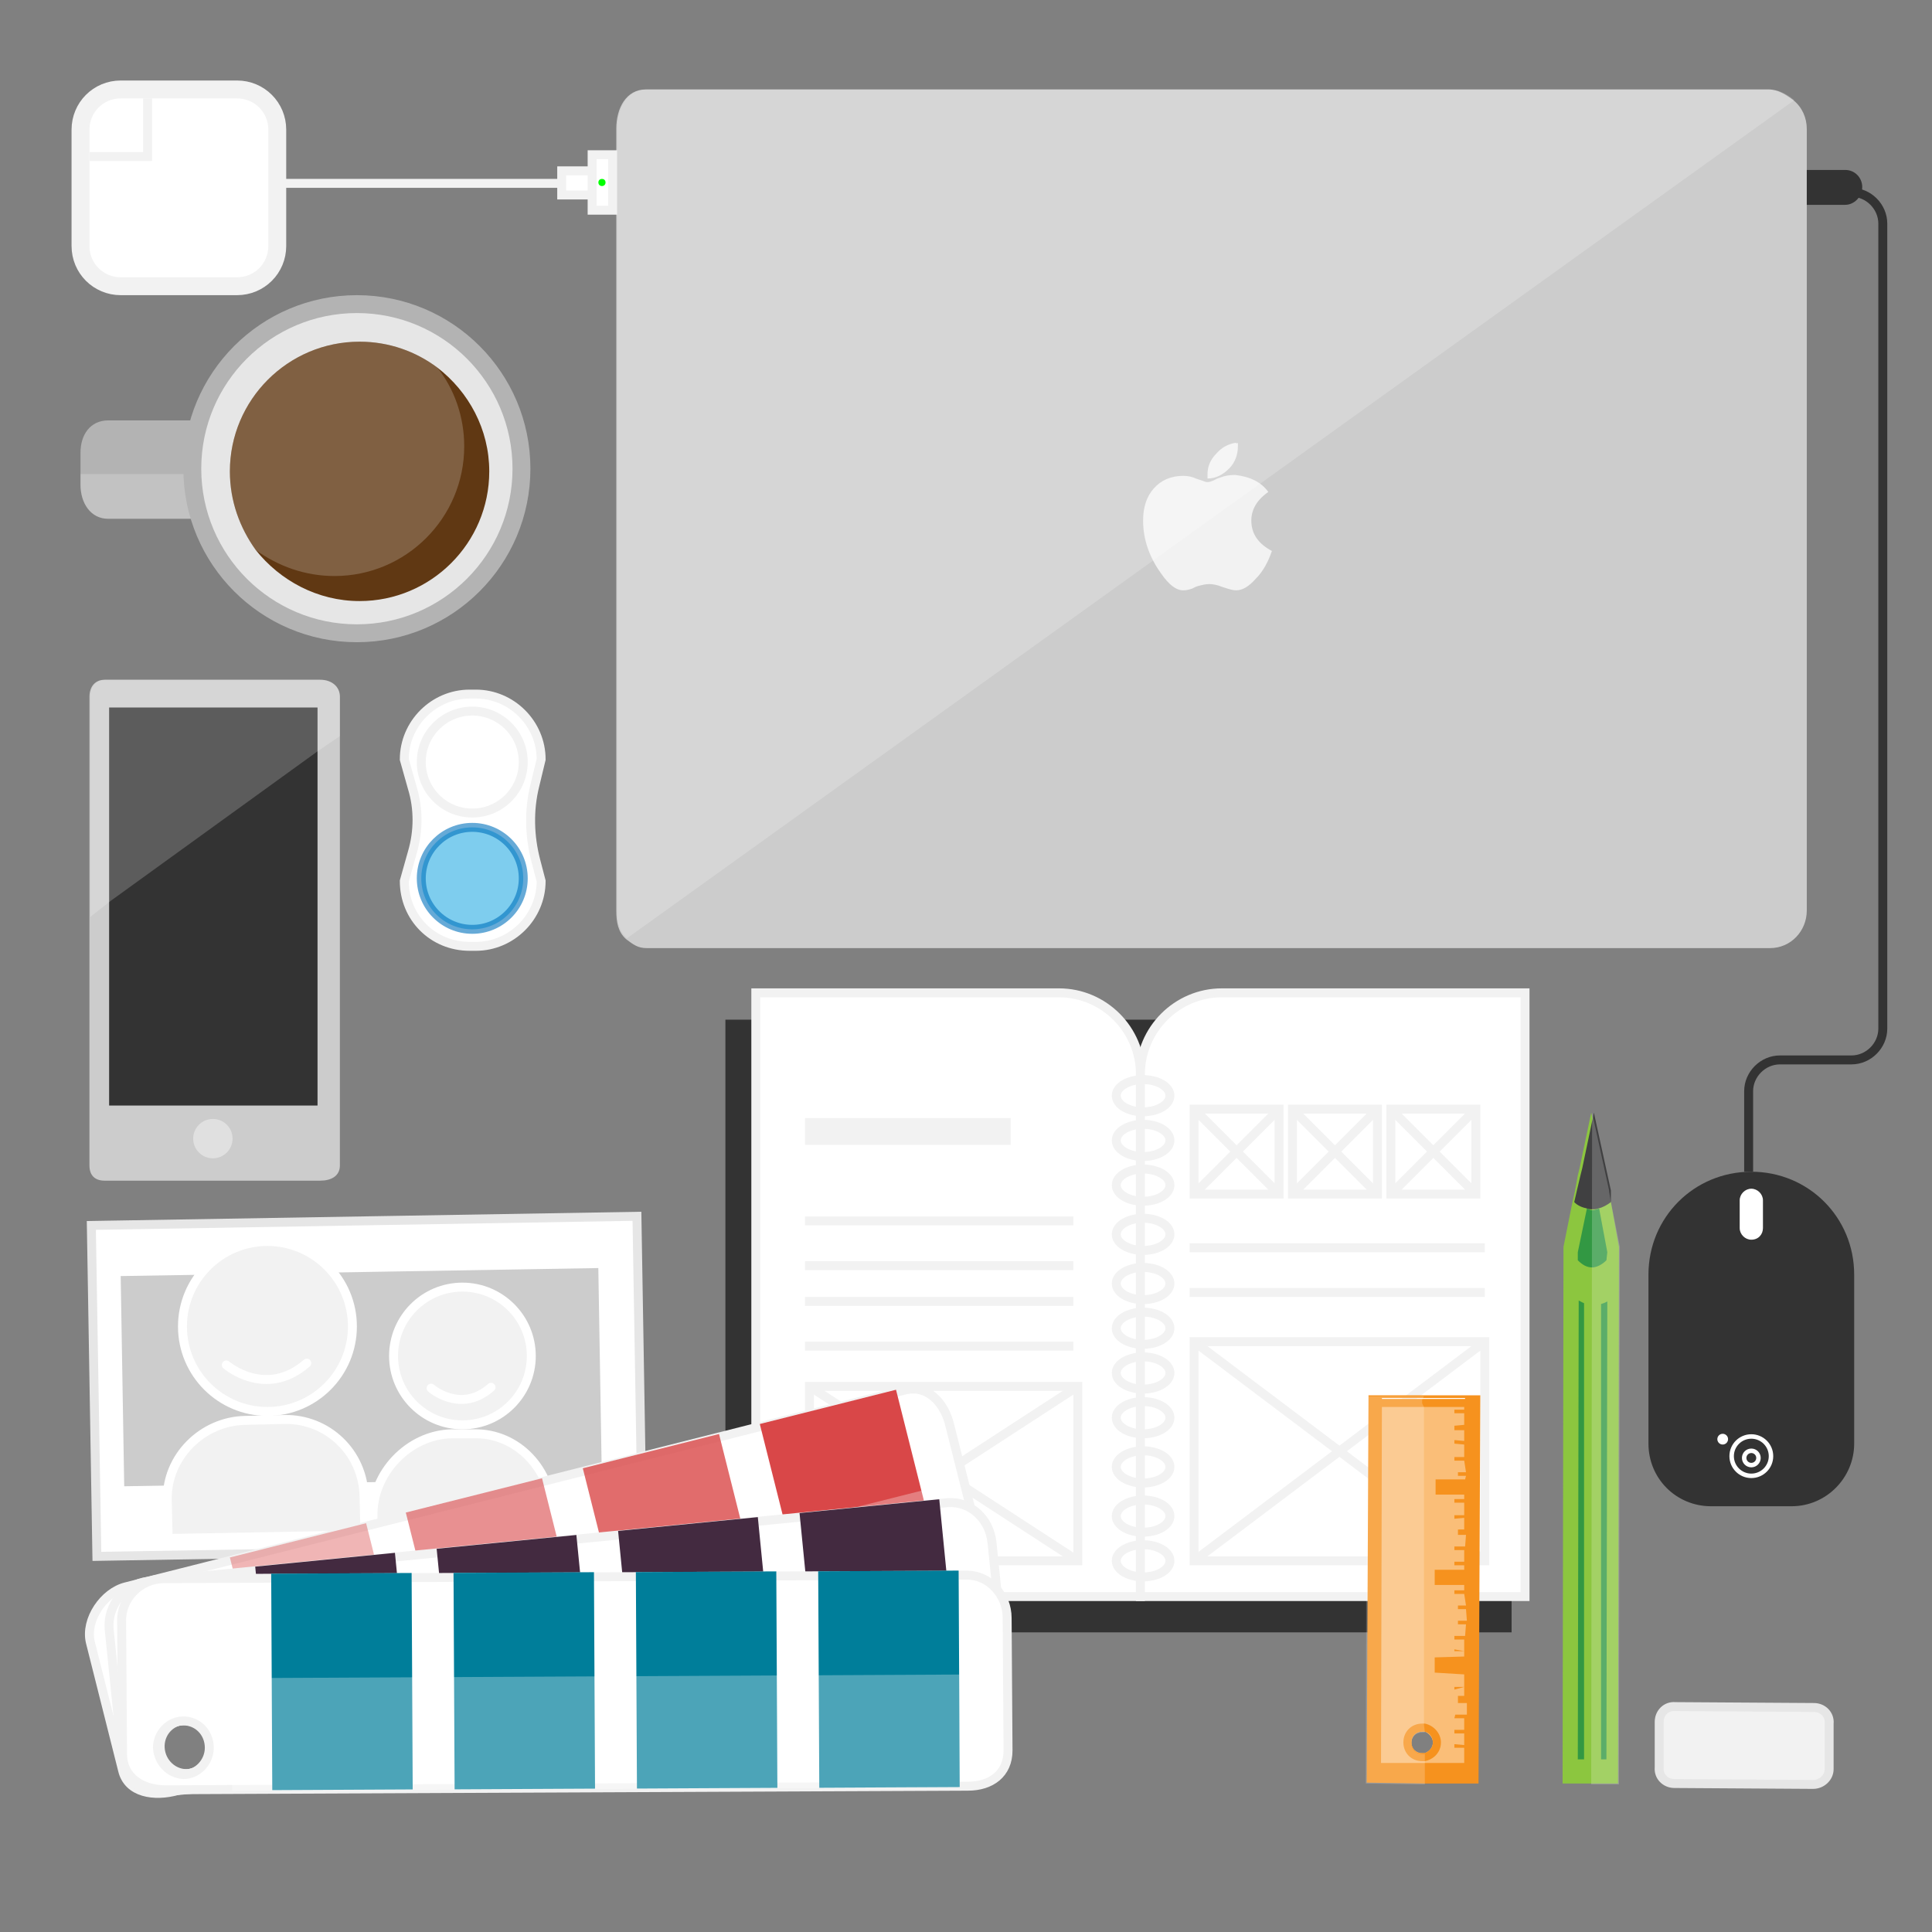 <?xml version="1.0" encoding="utf-8"?>
<!-- Generator: Adobe Illustrator 18.1.0, SVG Export Plug-In . SVG Version: 6.00 Build 0)  -->
<!DOCTYPE svg PUBLIC "-//W3C//DTD SVG 1.1//EN" "http://www.w3.org/Graphics/SVG/1.1/DTD/svg11.dtd">
<svg version="1.1" id="Layer_1" xmlns="http://www.w3.org/2000/svg" xmlns:xlink="http://www.w3.org/1999/xlink" x="0px" y="0px"
	 viewBox="0 0 216 216" enable-background="new 0 0 216 216" xml:space="preserve">
<rect x="0" y="0" width="216" height="216" fill="#808080" stroke="none"/>
<g>
	
		<rect x="22.5" y="124.5" transform="matrix(-1.676831e-02 -1 1 -1.676831e-02 -113.291 198.593)" fill="#FFFFFF" stroke="#E6E6E6" stroke-miterlimit="10" width="37" height="61"/>
	
		<rect x="13.2" y="141.8" transform="matrix(-1 1.676830e-02 -1.676830e-02 -1 83.373 307.341)" fill="#CCCCCC" stroke="#FFFFFF" stroke-miterlimit="10" width="54.4" height="24.5"/>
	<circle fill="#F2F2F2" stroke="#FFFFFF" stroke-miterlimit="10" cx="29.9" cy="148.3" r="9.5"/>
	<circle fill="#F2F2F2" stroke="#FFFFFF" stroke-miterlimit="10" cx="51.7" cy="151.6" r="7.7"/>
	<path fill="#F2F2F2" stroke="#FFFFFF" stroke-miterlimit="10" d="M40.7,167.3l0.1,4.3l-22,0.4l-0.1-4.3c-0.1-4.8,3.9-8.8,8.7-8.9
		l4.4-0.1C36.6,158.6,40.6,162.4,40.7,167.3z"/>
	<path fill="#F2F2F2" stroke="#FFFFFF" stroke-miterlimit="10" d="M61.7,169.2l0,2l-20,0.3l0-2c-0.1-4.8,4-9.1,8.8-9.2l2.5,0
		C57.9,160.2,61.7,164.4,61.7,169.2z"/>
	<path fill="none" stroke="#FFFFFF" stroke-linecap="round" stroke-linejoin="round" stroke-miterlimit="10" d="M25.3,152.6
		c0,0,4.4,3.8,9-0.2"/>
	<path fill="none" stroke="#FFFFFF" stroke-linecap="round" stroke-linejoin="round" stroke-miterlimit="10" d="M48.2,155.2
		c0,0,3.3,2.9,6.7-0.1"/>
</g>
<path fill="#CCCCCC" d="M202,14.4v87.4c0,2.3-1.8,4.2-4.1,4.2H72.3c-1,0-1.5-0.4-2.3-1c-0.9-0.8-1.1-1.9-1.1-3.2V14.4
	c0-2.3,1.1-4.4,3.3-4.4h125.5c1.1,0,2,0.6,2.8,1.2C201.5,12,202,13.2,202,14.4z"/>
<g>
	<path fill="#F2F2F2" d="M141.8,55c-1.3,0.9-1.9,2-1.9,3.2c0,1.5,0.8,2.6,2.3,3.4c-0.4,1.2-1,2.3-1.8,3.1c-0.8,0.9-1.5,1.3-2.2,1.3
		c-0.3,0-0.7-0.1-1.3-0.3l-0.3-0.1c-0.5-0.2-1-0.3-1.4-0.3c-0.4,0-0.8,0.1-1.2,0.2l-0.3,0.1l-0.4,0.2c-0.3,0.1-0.6,0.2-1,0.2
		c-0.8,0-1.6-0.6-2.5-1.9c-1.3-1.8-2-3.8-2-5.9c0-1.5,0.4-2.7,1.2-3.6c0.8-0.9,1.9-1.4,3.3-1.4c0.5,0,1,0.1,1.4,0.3l0.3,0.1l0.3,0.1
		c0.3,0.1,0.5,0.2,0.7,0.2c0.2,0,0.5-0.1,0.7-0.2l0.4-0.2l0.3-0.1c0.5-0.2,1-0.3,1.7-0.3C139.8,53.3,141,53.9,141.8,55z M138.4,49.5
		c0,0.2,0,0.3,0,0.4c0,0.9-0.3,1.8-1,2.5c-0.7,0.7-1.5,1.1-2.4,1.1c0-0.2,0-0.4,0-0.5c0-0.8,0.3-1.6,1-2.3c0.6-0.7,1.4-1.1,2.2-1.2
		C138.2,49.6,138.3,49.6,138.4,49.5z"/>
</g>
<path opacity="0.2" fill="#FFFFFF" d="M200.6,11.2L70.1,104.9c-0.9-0.8-1.1-1.8-1.1-3.1V14.4c0-2.3,1.1-4.4,3.3-4.4h125.5
	C198.9,10,199.9,10.6,200.6,11.2z"/>
<g>
	<path fill="#B3B3B3" d="M9,54.2v-3.6c0-2,1.1-3.6,3.1-3.6H23v11H12.1C10.1,58,9,56.2,9,54.2z"/>
	<path opacity="0.2" fill="#FFFFFF" d="M9,54.2V53h14v5H12.1C10.1,58,9,56.2,9,54.2z"/>
	<circle fill="#E6E6E6" stroke="#B3B3B3" stroke-width="2" stroke-miterlimit="10" cx="39.9" cy="52.4" r="18.4"/>
	<path fill="#603813" d="M25.7,52.7c0-8,6.5-14.5,14.5-14.5c3.3,0,6.3,1.1,8.7,2.9c3.5,2.7,5.8,6.9,5.8,11.6c0,8-6.5,14.5-14.5,14.5
		c-4.7,0-8.9-2.3-11.6-5.7C26.8,59,25.7,56,25.7,52.7z"/>
	<path opacity="0.2" fill="#FFFFFF" d="M25.7,52.7c0-8,6.5-14.5,14.5-14.5c3.3,0,6.3,1.1,8.7,2.9c1.9,2.4,3,5.5,3,8.8
		c0,8-6.5,14.5-14.5,14.5c-3.3,0-6.3-1.1-8.8-2.9C26.8,59,25.7,56,25.7,52.7z"/>
</g>
<g>
	<g>
		<g>
			<path fill="#CCCCCC" d="M38,77.9v52.4c0,1.2-1,1.7-2.2,1.7H11.7c-1.1,0-1.7-0.6-1.7-1.7V77.9c0-1.1,0.6-1.9,1.7-1.9h24.1
				C37,76,38,76.7,38,77.9z"/>
			<rect x="12.2" y="79.1" fill="#333333" width="23.3" height="44.5"/>
			<circle opacity="0.4" fill="#FFFFFF" cx="23.8" cy="127.3" r="2.2"/>
		</g>
	</g>
	<path opacity="0.2" fill="#FFFFFF" d="M38,77.9v4.4L35.5,84l-23.1,16.7l-2.3,1.8V77.9c0-1.1,0.6-1.9,1.7-1.9h24.1
		C37,76,38,76.7,38,77.9z"/>
</g>
<path fill="#FFFFFF" stroke="#F2F2F2" stroke-width="2" stroke-miterlimit="10" d="M26.5,32h-13C11,32,9,30,9,27.5v-13
	C9,12,11,10,13.5,10h13c2.5,0,4.5,2,4.5,4.5v13C31,30,29,32,26.5,32z"/>
<polyline fill="#FFFFFF" stroke="#F2F2F2" stroke-miterlimit="10" points="16.5,11 16.5,17.5 10,17.5 "/>
<line fill="#FFFFFF" stroke="#F2F2F2" stroke-miterlimit="10" x1="31" y1="20.5" x2="63" y2="20.5"/>
<rect x="62.8" y="19.1" fill="#FFFFFF" stroke="#F2F2F2" stroke-miterlimit="10" width="4.4" height="2.7"/>
<rect x="66.2" y="17.3" fill="#FFFFFF" stroke="#F2F2F2" stroke-miterlimit="10" width="2.3" height="6.2"/>
<circle fill="#00FF00" cx="67.3" cy="20.4" r="0.4"/>
<g>
	<path fill="#333333" d="M200.3,168.4h-9c-3.9,0-7-3.1-7-7v-18.9c0-6.4,5.1-11.5,11.5-11.5h0c6.4,0,11.5,5.1,11.5,11.5v18.9
		C207.3,165.2,204.2,168.4,200.3,168.4z"/>
	<circle fill="none" stroke="#FFFFFF" stroke-width="0.5" stroke-miterlimit="10" cx="195.8" cy="162.8" r="2.2"/>
	<circle fill="none" stroke="#FFFFFF" stroke-width="0.5" stroke-miterlimit="10" cx="195.8" cy="163" r="0.8"/>
	<circle fill="#FFFFFF" cx="192.6" cy="160.9" r="0.6"/>
	<path fill="#FFFFFF" d="M195.8,138.6L195.8,138.6c-0.7,0-1.3-0.6-1.3-1.3v-3.1c0-0.7,0.6-1.3,1.3-1.3l0,0c0.7,0,1.3,0.6,1.3,1.3
		v3.1C197.1,138,196.6,138.6,195.8,138.6z"/>
</g>
<g>
	<path fill="#FFFFFF" stroke="#F2F2F2" stroke-miterlimit="10" d="M45.2,98.5l0.9-3.2c0.7-2.4,0.7-4.9,0-7.2l-0.9-3.2
		c0-4,3.3-7.3,7.3-7.3h0.7c4,0,7.3,3.3,7.3,7.3l-0.7,2.9c-0.7,2.8-0.6,5.7,0.1,8.4l0.6,2.3c0,4-3.3,7.3-7.3,7.3h-0.7
		C48.4,105.8,45.2,102.6,45.2,98.5z"/>
	<circle fill="#FFFFFF" stroke="#F2F2F2" stroke-miterlimit="10" cx="52.8" cy="85.2" r="5.7"/>
	<circle opacity="0.6" fill="#29ABE2" stroke="#0071BC" stroke-miterlimit="10" cx="52.8" cy="98.2" r="5.7"/>
</g>
<path fill="#333333" d="M206.3,22.9H202V19h4.3c1.1,0,1.9,0.9,1.9,1.9v0C208.2,22,207.3,22.9,206.3,22.9z"/>
<path fill="none" stroke="#333333" stroke-miterlimit="10" d="M207,21.5L207,21.5c1.9,0,3.5,1.6,3.5,3.5v90c0,1.9-1.6,3.5-3.5,3.5
	h-8c-1.9,0-3.5,1.6-3.5,3.5v9"/>
<g>
	<rect x="81.1" y="114" fill="#333333" width="87.9" height="68.5"/>
	<path fill="#FFFFFF" stroke="#F2F2F2" stroke-miterlimit="10" d="M127.5,178.5h-43V111h33.9c5,0,9.1,4.1,9.1,9.1V178.5z"/>
	<path fill="#FFFFFF" stroke="#F2F2F2" stroke-miterlimit="10" d="M127.5,178.5h43V111h-33.9c-5,0-9.1,4.1-9.1,9.1V178.5z"/>
	<line fill="#FFFFFF" stroke="#F2F2F2" stroke-width="3" stroke-miterlimit="10" x1="90" y1="126.5" x2="113" y2="126.5"/>
	<line fill="#FFFFFF" stroke="#F2F2F2" stroke-miterlimit="10" x1="90" y1="141.5" x2="120" y2="141.5"/>
	<line fill="#FFFFFF" stroke="#F2F2F2" stroke-miterlimit="10" x1="90" y1="136.5" x2="120" y2="136.5"/>
	<line fill="#FFFFFF" stroke="#F2F2F2" stroke-miterlimit="10" x1="133" y1="139.5" x2="166" y2="139.5"/>
	<line fill="#FFFFFF" stroke="#F2F2F2" stroke-miterlimit="10" x1="133" y1="144.5" x2="166" y2="144.5"/>
	<g>
		<rect x="133.5" y="150" fill="#FFFFFF" stroke="#F2F2F2" stroke-miterlimit="10" width="32.5" height="24.5"/>
		<line fill="#FFFFFF" stroke="#F2F2F2" stroke-miterlimit="10" x1="133.5" y1="150" x2="166" y2="174.5"/>
		<line fill="#FFFFFF" stroke="#F2F2F2" stroke-miterlimit="10" x1="166" y1="150" x2="133.5" y2="174.5"/>
	</g>
	<g>
		<rect x="133.5" y="124" fill="#FFFFFF" stroke="#F2F2F2" stroke-miterlimit="10" width="9.5" height="9.5"/>
		<line fill="#FFFFFF" stroke="#F2F2F2" stroke-miterlimit="10" x1="133.5" y1="124" x2="143" y2="133.5"/>
		<line fill="#FFFFFF" stroke="#F2F2F2" stroke-miterlimit="10" x1="143" y1="124" x2="133.5" y2="133.5"/>
	</g>
	<g>
		<rect x="144.5" y="124" fill="#FFFFFF" stroke="#F2F2F2" stroke-miterlimit="10" width="9.5" height="9.5"/>
		<line fill="#FFFFFF" stroke="#F2F2F2" stroke-miterlimit="10" x1="144.5" y1="124" x2="154" y2="133.5"/>
		<line fill="#FFFFFF" stroke="#F2F2F2" stroke-miterlimit="10" x1="154" y1="124" x2="144.5" y2="133.5"/>
	</g>
	<g>
		<rect x="155.5" y="124" fill="#FFFFFF" stroke="#F2F2F2" stroke-miterlimit="10" width="9.5" height="9.5"/>
		<line fill="#FFFFFF" stroke="#F2F2F2" stroke-miterlimit="10" x1="155.5" y1="124" x2="165" y2="133.5"/>
		<line fill="#FFFFFF" stroke="#F2F2F2" stroke-miterlimit="10" x1="165" y1="124" x2="155.5" y2="133.5"/>
	</g>
	<line fill="#FFFFFF" stroke="#F2F2F2" stroke-miterlimit="10" x1="90" y1="145.5" x2="120" y2="145.5"/>
	<line fill="#FFFFFF" stroke="#F2F2F2" stroke-miterlimit="10" x1="90" y1="150.5" x2="120" y2="150.5"/>
	<ellipse fill="none" stroke="#F2F2F2" stroke-miterlimit="10" cx="127.8" cy="122.5" rx="3" ry="1.8"/>
	<ellipse fill="none" stroke="#F2F2F2" stroke-miterlimit="10" cx="127.8" cy="127.5" rx="3" ry="1.8"/>
	<ellipse fill="none" stroke="#F2F2F2" stroke-miterlimit="10" cx="127.8" cy="132.5" rx="3" ry="1.8"/>
	<ellipse fill="none" stroke="#F2F2F2" stroke-miterlimit="10" cx="127.8" cy="138" rx="3" ry="1.8"/>
	<ellipse fill="none" stroke="#F2F2F2" stroke-miterlimit="10" cx="127.8" cy="143.5" rx="3" ry="1.8"/>
	<ellipse fill="none" stroke="#F2F2F2" stroke-miterlimit="10" cx="127.8" cy="148.5" rx="3" ry="1.8"/>
	<ellipse fill="none" stroke="#F2F2F2" stroke-miterlimit="10" cx="127.8" cy="153.5" rx="3" ry="1.8"/>
	<ellipse fill="none" stroke="#F2F2F2" stroke-miterlimit="10" cx="127.8" cy="158.5" rx="3" ry="1.8"/>
	<ellipse fill="none" stroke="#F2F2F2" stroke-miterlimit="10" cx="127.8" cy="164" rx="3" ry="1.8"/>
	<ellipse fill="none" stroke="#F2F2F2" stroke-miterlimit="10" cx="127.8" cy="169.5" rx="3" ry="1.8"/>
	<ellipse fill="none" stroke="#F2F2F2" stroke-miterlimit="10" cx="127.8" cy="174.5" rx="3" ry="1.8"/>
	<g>
		<rect x="90.5" y="155" fill="#FFFFFF" stroke="#F2F2F2" stroke-miterlimit="10" width="30" height="19.5"/>
		<line fill="#FFFFFF" stroke="#F2F2F2" stroke-miterlimit="10" x1="90.5" y1="155" x2="120.5" y2="174.5"/>
		<line fill="#FFFFFF" stroke="#F2F2F2" stroke-miterlimit="10" x1="120.5" y1="155" x2="90.5" y2="174.5"/>
	</g>
</g>
<g>
	<path fill="#FFFFFF" stroke="#F2F2F2" stroke-miterlimit="10" d="M106.9,178.3c2.5-0.6,3.5-2,2.9-4.6l-3.6-14.3
		c-0.6-2.6-2.5-4.6-5-4l-87.1,22c-2.5,0.6-4.6,3.7-4,6.2l3.6,14.3c0.6,2.6,3.6,3,6.1,2.3L106.9,178.3z M18,196
		c-0.4-1.6,0.5-3.2,2.1-3.6c1.5-0.4,3.1,0.6,3.5,2.2c0.4,1.6-0.5,3.2-2.1,3.6C20,198.6,18.4,197.6,18,196z"/>
	
		<rect x="83.5" y="161.2" transform="matrix(0.244 0.97 -0.97 0.244 236.166 35.047)" fill="#D94748" width="24.2" height="15.7"/>
	
		<rect x="63.7" y="166.2" transform="matrix(0.244 0.97 -0.97 0.244 226.058 57.982)" opacity="0.8" fill="#D94748" width="24.2" height="15.7"/>
	
		<rect x="43.9" y="171.2" transform="matrix(0.244 0.97 -0.97 0.244 215.95 80.917)" opacity="0.6" fill="#D94748" width="24.2" height="15.7"/>
	
		<rect x="24.2" y="176.1" transform="matrix(0.244 0.97 -0.97 0.244 205.843 103.852)" opacity="0.4" fill="#D94748" width="24.2" height="15.7"/>
	
		<rect x="58.9" y="142" transform="matrix(0.244 0.97 -0.97 0.244 226.428 74.87)" opacity="0.3" fill="#FFFFFF" width="12.6" height="81.4"/>
</g>
<g>
	<path fill="#FFFFFF" stroke="#F2F2F2" stroke-miterlimit="10" d="M108.3,191.5c2.5-0.3,4.3-1.8,4.1-4.4l-1.5-14.7
		c-0.3-2.6-2.4-4.6-5-4.4l-89.4,8.8c-2.5,0.3-4.5,2.6-4.3,5.3l1.5,14.7c0.3,2.6,2.6,3.8,5.1,3.5L108.3,191.5z M17.7,195.6
		c-0.2-1.6,1-3.1,2.6-3.2c1.6-0.2,3,1,3.2,2.7c0.2,1.6-1,3.1-2.6,3.2C19.3,198.5,17.9,197.3,17.7,195.6z"/>
	
		<rect x="86.3" y="172.6" transform="matrix(9.830696e-02 0.995 -0.995 9.830696e-02 268.264 64.782)" fill="#432A40" width="24.2" height="15.7"/>
	
		<rect x="66" y="174.6" transform="matrix(9.830696e-02 0.995 -0.995 9.830696e-02 251.964 86.78)" fill="#432A40" width="24.2" height="15.7"/>
	
		<rect x="45.7" y="176.6" transform="matrix(9.830696e-02 0.995 -0.995 9.830696e-02 235.664 108.778)" fill="#432A40" width="24.2" height="15.7"/>
	
		<rect x="25.4" y="178.6" transform="matrix(9.830696e-02 0.995 -0.995 9.830696e-02 219.364 130.776)" fill="#432A40" width="24.2" height="15.7"/>
	
		<rect x="60" y="148.7" transform="matrix(9.830696e-02 0.995 -0.995 9.830696e-02 248.286 104.862)" opacity="0.3" fill="#FFFFFF" width="12.6" height="81.4"/>
</g>
<g>
	<path fill="#FFFFFF" stroke="#F2F2F2" stroke-miterlimit="10" d="M108.2,199.7c2.6,0,4.5-1.4,4.5-4l-0.1-14.8c0-2.6-2-4.8-4.5-4.8
		l-89.8,0.4c-2.6,0-4.8,2.2-4.7,4.8l0.1,14.8c0,2.6,2.2,4,4.8,4L108.2,199.7z M17.6,195.4c0-1.6,1.3-3,2.9-3c1.6,0,2.9,1.3,2.9,3
		c0,1.6-1.3,3-2.9,3C18.9,198.3,17.7,197,17.6,195.4z"/>
	
		<rect x="87.3" y="179.9" transform="matrix(5.003984e-03 1 -1 5.003984e-03 286.639 87.393)" fill="#007E9A" width="24.2" height="15.7"/>
	
		<rect x="66.9" y="180" transform="matrix(5.003984e-03 1 -1 5.003984e-03 266.456 107.882)" fill="#007E9A" width="24.2" height="15.7"/>
	
		<rect x="46.5" y="180.1" transform="matrix(5.003984e-03 1 -1 5.003984e-03 246.272 128.371)" fill="#007E9A" width="24.2" height="15.7"/>
	
		<rect x="26.1" y="180.2" transform="matrix(5.003984e-03 1 -1 5.003984e-03 226.089 148.859)" fill="#007E9A" width="24.2" height="15.7"/>
	
		<rect x="60.3" y="153" transform="matrix(5.003984e-03 1 -1 5.003984e-03 259.975 126.15)" opacity="0.3" fill="#FFFFFF" width="12.6" height="81.4"/>
</g>
<g>
	<g>
		<path fill="#F6921E" d="M159.3,198.9l5.4,0l0.1-42.5l-5.4,0l-5.6,0l-0.1,42.5L159.3,198.9z M160.2,194.8c0,0.6-0.4,1-0.9,1.2
			c0,0-0.1,0-0.1,0c-0.1,0-0.1,0-0.2,0c-0.7,0-1.2-0.5-1.2-1.2c0-0.7,0.5-1.2,1.2-1.2c0.1,0,0.2,0,0.2,0c0,0,0.1,0,0.1,0
			C159.8,193.8,160.2,194.3,160.2,194.8z"/>
	</g>
	<g opacity="0.4">
		<path fill="#FFFFFF" d="M159.3,198.7l5.3,0l0.1-41.4l-1,0l-4.3,0l-5,0l-0.4,0l-0.1,41.4L159.3,198.7z M160.2,194.8
			c0,0.6-0.4,1-0.9,1.2c0,0-0.1,0-0.1,0c-0.1,0-0.1,0-0.2,0c-0.7,0-1.2-0.5-1.2-1.2c0-0.7,0.5-1.2,1.2-1.2c0.1,0,0.2,0,0.2,0
			c0,0,0.1,0,0.1,0C159.8,193.8,160.2,194.3,160.2,194.8z"/>
	</g>
	<g>
		<g>
			<g>
				<g>
					<path fill="#F6921E" d="M159,196.9c0.1,0,0.1,0,0.2,0c0,0,0.1,0,0.1,0c1-0.2,1.8-1,1.8-2.1c0-1-0.8-1.9-1.8-2.1
						c0,0-0.1,0-0.1,0c-0.1,0-0.1,0-0.2,0c-1.2,0-2.1,0.9-2.1,2.1C156.9,196,157.8,196.9,159,196.9z M157.8,194.8
						c0-0.7,0.5-1.2,1.2-1.2c0.1,0,0.2,0,0.2,0c0,0,0.1,0,0.1,0c0.5,0.1,0.9,0.6,0.9,1.2c0,0.6-0.4,1-0.9,1.2c0,0-0.1,0-0.1,0
						c-0.1,0-0.1,0-0.2,0C158.3,196.1,157.8,195.5,157.8,194.8z"/>
				</g>
			</g>
		</g>
		<g>
			<g>
				<g>
					<path fill="#F6921E" d="M159.3,199.4l6,0l0.2-43.4l-12.5,0v0l-0.2,43.3L159.3,199.4z M163.7,157.3l0,0.3l-1.1,0l0,0.4l1.1,0
						l0,1.3l-1.1,0.1l0,0.5h1.1l0,1.2l-1.1-0.1l0,0.4l1.1,0.1l0,1.4h-1.1l0,0.4l1.1,0l0.2,1.3l-0.9,0v0.4l0.9,0l-0.1,0.4l-3.3,0
						l0,1.7l3.2,0l0,0.5l-1.1,0l0,0.4h1.1l0,1.4l-1.1,0l0,0.4l1.1-0.1l0,1.3H163v0.6l0.9,0l-0.1,1.3l-1.2,0l0,0.4l1.1,0l0,1.3
						l-1.1,0l0,0.4l1.1,0l0,0.5l-3.3,0l0,1.7l3.3,0l0,0.6l-1.1,0l0,0.4l1.1,0l0.2,1.3l-0.9,0v0.4l0.9,0l0.1,1.3l-1,0v0.4l0.9,0
						l-0.1,1.3l-1.2,0l0,0.4l1.1,0l0,1.3l-1.1-0.2l0,0.2h1.1l0,0.6l-3.3,0.1l0,1.7l3.3,0.2l0,1.4h-1.1l0,0.3l1.1-0.3l0,1H163v0.8
						l1,0v1.3l-1.3,0l-0.1,0.4l1.1,0l0,1.3l-1.1,0l0,0.4l1.1,0l0,1.3l-1.1-0.1l0,0.4h1.1l0,1.7l-4.3,0l-5,0l0.1-40.4l0-0.4l5,0
						l4.3,0L163.7,157.3z"/>
				</g>
			</g>
		</g>
	</g>
	<g opacity="0.2">
		<path fill="#FFFFFF" d="M152.7,199.4l0.1-43.3l6.4,0l-0.2,0.4v0.4l0.2,0.4l0,35.5l0.1,0.9c0,0-0.1,0-0.1,0c-0.1,0-0.1,0-0.2,0
			c-0.7,0-1.2,0.5-1.2,1.2c0,0.7,0.5,1.2,1.2,1.2c0.1,0,0.2,0,0.2,0c0,0,0.1,0,0.1,0l0,0.9l0,0.8l0,1l0,0.2l0,0.5L152.7,199.4z"/>
	</g>
</g>
<g>
	<g>
		
			<rect x="176" y="134.6" transform="matrix(1 1.598013e-03 -1.598013e-03 1 0.266 -0.284)" fill="#009245" width="3.8" height="63.4"/>
	</g>
	<g opacity="0.2">
		
			<rect x="176" y="134.6" transform="matrix(1 1.598013e-03 -1.598013e-03 1 0.266 -0.284)" fill="#FBB03B" width="3.8" height="63.4"/>
	</g>
	<g>
		<g>
			<g>
				<path fill="#8CC63F" d="M180.1,134.4l-0.3-1.3l0,0l-1.9-8.7l-1.3,6.2l-0.2,0.8l-0.3,1.7l-0.3,1.3l-1,5l-0.1,60l6.2,0l0.1-60
					L180.1,134.4z M179.6,196.7l-3.2,0l0.1-51.3c0.5,0.3,1.1,0.5,1.6,0.5c0.5,0,1.1-0.1,1.6-0.4L179.6,196.7z M179.6,140.9
					c-0.5,0.5-1.1,0.8-1.6,0.8c-0.6,0-1.1-0.3-1.6-0.8l0-0.9l1-4.8l0-0.1c0.2,0.1,0.4,0.2,0.7,0.2c0.2,0,0.4-0.1,0.7-0.2l0,0.1
					l0.9,4.8L179.6,140.9z"/>
			</g>
			<g>
				<polygon fill="#8CC63F" points="176.5,131.5 176.2,133.1 176.1,133.1 				"/>
			</g>
		</g>
	</g>
	<g>
		<g>
			<g>
				<g>
					<path fill="#424143" d="M176.7,130.6l-0.2,0.9L176.7,130.6L176.7,130.6z"/>
				</g>
			</g>
		</g>
	</g>
	<g>
		<path fill="#404041" d="M180.1,134.4c-0.4,0.3-0.9,0.6-1.4,0.7c-0.2,0.1-0.5,0.1-0.7,0.1l0,0c-0.2,0-0.4,0-0.6-0.1
			c-0.5-0.1-1-0.3-1.4-0.7l0.3-1.3l0,0l0.4-1.7l0.2-0.8l1.3-6.2l1.9,8.7l0,0L180.1,134.4z"/>
	</g>
	<g>
		<rect x="177.1" y="144" fill="#8CC63F" width="1.9" height="54"/>
	</g>
	<g opacity="0.2">
		<polygon fill="#FFFFFF" points="181.1,139.4 181,199.5 177.9,199.5 178,124.4 179.9,133.1 179.9,133.2 180.1,134.4 		"/>
	</g>
</g>
<path fill="#F2F2F2" stroke="#E6E6E6" stroke-miterlimit="10" d="M202.7,199.5l-15.5-0.1c-1,0-1.8-0.8-1.7-1.8l0-5.1
	c0-1,0.8-1.8,1.8-1.7l15.5,0.1c1,0,1.8,0.8,1.7,1.8l0,5.1C204.5,198.7,203.7,199.5,202.7,199.5z"/>
</svg>

